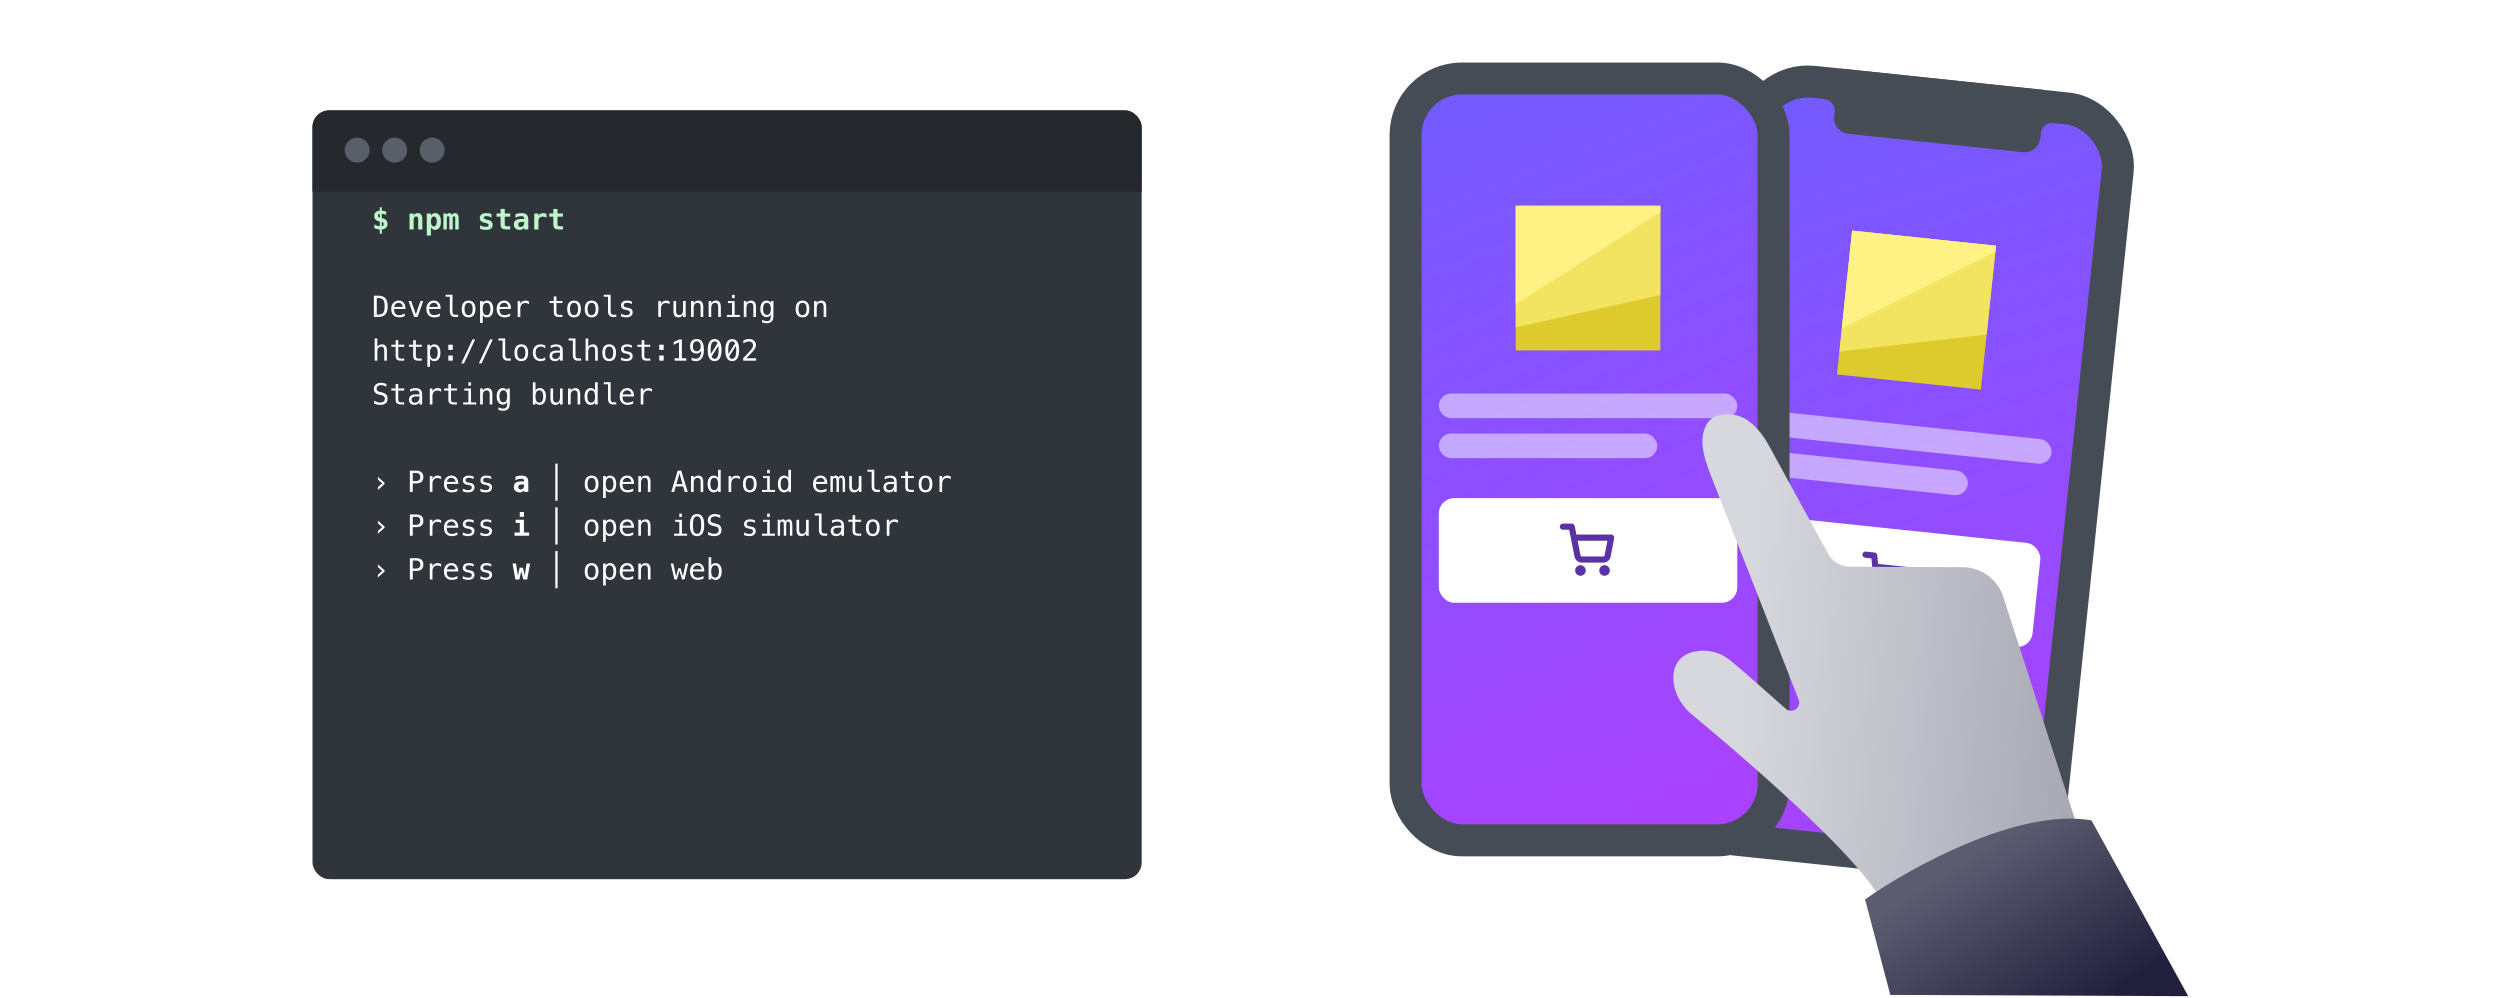 <svg width="100%" height="100%" viewBox="0 0 1200 479" fill="none" xmlns="http://www.w3.org/2000/svg">
    <rect y="76.756" width="1200" height="275" rx="32" class="fill-palette-gray3"></rect>
    <g filter="url(#expogo_a)">
        <g clip-path="url(#expogo_b)">
            <rect x="150" y="33" width="398" height="369" rx="8" fill="#30353C"></rect>
            <path fill="#25292E" d="M149 32h410v40H149z"></path>
            <circle cx="171.43" cy="52.057" r="6" fill="#595F68"></circle>
            <circle cx="189.43" cy="52.057" r="6" fill="#595F68"></circle>
            <circle cx="207.43" cy="52.057" r="6" fill="#595F68"></circle>
        </g>
    </g>
    <path d="M183.267 106.527v2.065c.287-.041.51-.151.67-.329.159-.182.239-.412.239-.69 0-.283-.08-.513-.239-.69-.155-.183-.379-.301-.67-.356Zm-.964-1.975v-1.935c-.283.036-.497.132-.643.287-.141.15-.212.358-.212.622 0 .26.071.476.212.65.146.173.36.298.643.376Zm.964 7.642h-.964l-.007-2.058a6.13 6.13 0 0 1-1.244-.177 9.099 9.099 0 0 1-1.354-.451v-1.791c.47.278.923.492 1.361.642.442.151.856.228 1.244.233v-2.249c-.898-.178-1.566-.484-2.003-.916-.438-.438-.656-1.014-.656-1.73 0-.761.232-1.367.697-1.818.465-.452 1.119-.704 1.962-.759V99.5h.964l.006 1.62c.324.018.659.059 1.005.123.351.064.709.153 1.074.267v1.75a3.854 3.854 0 0 0-.944-.438 4.843 4.843 0 0 0-1.141-.205v2.099c.897.141 1.574.448 2.03.922.46.47.69 1.096.69 1.88 0 .748-.248 1.361-.745 1.839-.492.479-1.148.738-1.969.779l-.006 2.058Zm19.449-7.027v4.969h-1.989v-4.662c0-.556-.08-.952-.239-1.189-.155-.242-.41-.362-.766-.362-.36 0-.645.161-.854.485-.205.324-.308.772-.308 1.347v4.381h-1.989v-7.656h1.989v1.149c.141-.424.383-.752.725-.985.341-.232.754-.348 1.237-.348.725 0 1.271.241 1.641.724.369.479.553 1.194.553 2.147Zm4.137 3.889v3.993h-1.996V102.48h1.996v1.149c.209-.442.485-.775.827-.998.342-.224.743-.335 1.203-.335.875 0 1.554.351 2.037 1.052.483.702.725 1.691.725 2.967 0 1.294-.246 2.288-.739 2.981-.487.692-1.184 1.039-2.091 1.039a2.01 2.01 0 0 1-1.108-.315c-.323-.214-.608-.535-.854-.964Zm2.789-2.754c0-.739-.123-1.318-.369-1.737-.246-.419-.586-.629-1.019-.629-.433 0-.775.21-1.025.629-.251.419-.376.998-.376 1.737 0 .738.125 1.317.376 1.736.25.419.592.629 1.025.629.433 0 .773-.21 1.019-.629.246-.419.369-.998.369-1.736Zm7.342-3.056c.151-.324.342-.563.574-.718.233-.155.518-.232.855-.232.661 0 1.116.228 1.367.683.255.456.383 1.404.383 2.844v4.313h-1.641v-4.915c0-.569-.043-.95-.13-1.141-.086-.192-.243-.287-.471-.287-.228 0-.388.098-.479.294-.091.196-.136.574-.136 1.134v4.915h-1.621v-4.915c0-.56-.045-.938-.136-1.134-.091-.196-.251-.294-.479-.294-.228 0-.385.095-.471.287-.087.191-.13.572-.13 1.141v4.915h-1.641v-7.656h1.456v.793c.114-.301.296-.538.547-.711.251-.177.531-.266.841-.266.31 0 .592.093.847.28.256.182.411.406.465.67Zm18.93-.527v1.75a4.53 4.53 0 0 0-1.155-.533 4.013 4.013 0 0 0-1.196-.184c-.447 0-.784.066-1.012.198a.62.62 0 0 0-.342.574c0 .365.488.661 1.463.889l.075.02.575.137c.729.173 1.262.454 1.599.841.342.383.513.902.513 1.558 0 .789-.26 1.381-.779 1.778-.515.392-1.292.588-2.331.588-.461 0-.932-.041-1.416-.123a9.98 9.98 0 0 1-1.469-.356v-1.75a6.25 6.25 0 0 0 1.346.574 4.8 4.8 0 0 0 1.333.199c.47 0 .825-.069 1.067-.205.241-.137.362-.335.362-.595 0-.255-.086-.451-.26-.588-.168-.137-.574-.283-1.216-.438l-.554-.123c-.766-.173-1.324-.444-1.675-.813-.351-.369-.526-.864-.526-1.483 0-.739.266-1.313.8-1.723.533-.41 1.282-.615 2.249-.615.432 0 .863.036 1.292.109.432.068.852.173 1.257.314Zm6.379-2.413v2.174h2.618v1.538h-2.618v3.623c0 .342.082.588.246.739.169.145.447.218.834.218h1.538v1.538h-1.681c-1.149 0-1.926-.182-2.332-.546-.405-.37-.608-1.051-.608-2.044v-3.528h-1.955v-1.538h1.955v-2.174h2.003Zm8.505 6.235c-.748 0-1.27.095-1.566.287-.296.191-.444.519-.444.984 0 .347.102.622.307.827.206.205.484.308.834.308.529 0 .939-.198 1.231-.595.292-.401.437-.959.437-1.675v-.136h-.799Zm2.789-.773v4.368h-1.99v-.854a2.408 2.408 0 0 1-.929.779 2.839 2.839 0 0 1-1.251.274c-.871 0-1.55-.23-2.037-.691-.483-.46-.725-1.103-.725-1.927 0-.894.289-1.552.868-1.976.579-.428 1.474-.643 2.687-.643h1.387v-.335c0-.323-.118-.567-.355-.731-.232-.169-.577-.253-1.032-.253-.479 0-.944.062-1.395.185a6.4 6.4 0 0 0-1.401.574v-1.709a6.894 6.894 0 0 1 1.346-.403c.456-.087.939-.13 1.45-.13 1.244 0 2.117.253 2.618.758.506.506.759 1.411.759 2.714Zm8.73-1.175a2.15 2.15 0 0 0-.773-.452c-.291-.1-.613-.15-.963-.15-.424 0-.796.075-1.115.226-.314.145-.558.36-.731.642-.11.173-.187.383-.233.629-.041.246-.061.62-.061 1.121v3.527h-2.003v-7.656h2.003v1.19c.196-.438.497-.775.902-1.012.406-.242.88-.362 1.422-.362.274 0 .54.034.8.102.264.064.515.16.752.287v1.908Zm5.285-4.287v2.174h2.618v1.538h-2.618v3.623c0 .342.082.588.246.739.168.145.446.218.834.218h1.538v1.538h-1.682c-1.148 0-1.925-.182-2.331-.546-.405-.37-.608-1.051-.608-2.044v-3.528h-1.955v-1.538h1.955v-2.174h2.003Z"
          fill="#BEF5CB"></path>
    <path d="M181.503 151.002c1.162 0 1.973-.285 2.434-.855.46-.574.69-1.609.69-3.103 0-1.509-.23-2.548-.69-3.117-.456-.575-1.267-.862-2.434-.862h-.656v7.937h.656Zm.027-9.072c1.559 0 2.707.415 3.446 1.245.738.829 1.107 2.119 1.107 3.869 0 1.741-.369 3.026-1.107 3.855-.739.825-1.887 1.237-3.446 1.237h-2.071V141.93h2.071Zm13.085 5.749v.616h-5.448v.041c-.037 1.043.161 1.793.594 2.249.438.455 1.053.683 1.846.683.401 0 .82-.063 1.258-.191a7.717 7.717 0 0 0 1.401-.581v1.251a8.137 8.137 0 0 1-1.387.437 5.767 5.767 0 0 1-1.286.151c-1.189 0-2.119-.356-2.789-1.067-.67-.715-1.004-1.7-1.004-2.953 0-1.221.328-2.196.984-2.926.656-.729 1.531-1.093 2.625-1.093.975 0 1.743.33 2.304.991.565.661.865 1.458.902 2.392Zm-1.258-.369a2.411 2.411 0 0 0-.581-1.367c-.328-.387-.802-.581-1.422-.581-.606 0-1.105.201-1.497.602-.392.401-.606.852-.642 1.353l4.142-.007Zm2.722-2.83h1.305l2.222 6.426 2.228-6.426h1.306l-2.721 7.656h-1.62l-2.72-7.656Zm15.408 3.199v.616h-5.448v.041c-.036 1.043.162 1.793.595 2.249.437.455 1.053.683 1.846.683.401 0 .82-.063 1.257-.191a7.725 7.725 0 0 0 1.402-.581v1.251a8.147 8.147 0 0 1-1.388.437c-.442.101-.87.151-1.285.151-1.189 0-2.119-.356-2.789-1.067-.67-.715-1.005-1.7-1.005-2.953 0-1.221.328-2.196.984-2.926.657-.729 1.532-1.093 2.625-1.093.976 0 1.744.33 2.304.991.565.661.866 1.458.902 2.392Zm-1.257-.369a2.418 2.418 0 0 0-.581-1.367c-.329-.387-.802-.581-1.422-.581-.606 0-1.105.201-1.497.602-.392.401-.606.852-.643 1.353l4.143-.007Zm6.952 2.058c0 .565.103.991.308 1.278.21.287.517.431.923.431h1.47v1.059h-1.593c-.752 0-1.335-.239-1.75-.717-.41-.483-.615-1.167-.615-2.051v-6.925h-2.017v-.984h3.274v7.909Zm7.733-4.006c-.638 0-1.121.248-1.45.745-.328.497-.492 1.233-.492 2.208 0 .971.164 1.707.492 2.208.329.497.812.745 1.45.745.642 0 1.128-.248 1.456-.745.328-.501.492-1.237.492-2.208 0-.975-.164-1.711-.492-2.208-.328-.497-.814-.745-1.456-.745Zm0-1.066c1.061 0 1.873.344 2.433 1.032.565.688.848 1.684.848 2.987 0 1.308-.28 2.306-.841 2.994-.56.684-1.374 1.026-2.44 1.026-1.062 0-1.873-.342-2.434-1.026-.561-.688-.841-1.686-.841-2.994 0-1.303.28-2.299.841-2.987.561-.688 1.372-1.032 2.434-1.032Zm6.788 6.877v3.876h-1.264V144.48h1.264v.978c.21-.378.488-.666.834-.862.351-.2.755-.3 1.21-.3.925 0 1.65.357 2.174 1.073.529.715.793 1.707.793 2.974 0 1.244-.264 2.221-.793 2.932-.528.707-1.253 1.06-2.174 1.06-.464 0-.872-.098-1.223-.294a2.132 2.132 0 0 1-.821-.868Zm3.692-2.858c0-.975-.155-1.711-.465-2.208-.305-.497-.761-.745-1.367-.745-.611 0-1.073.251-1.388.752-.314.497-.472 1.23-.472 2.201 0 .966.158 1.7.472 2.201.315.502.777.752 1.388.752.606 0 1.062-.248 1.367-.745.31-.497.465-1.233.465-2.208Zm9.837-.636v.616h-5.448v.041c-.036 1.043.162 1.793.595 2.249.437.455 1.053.683 1.846.683.401 0 .82-.063 1.257-.191a7.725 7.725 0 0 0 1.402-.581v1.251a8.147 8.147 0 0 1-1.388.437c-.442.101-.87.151-1.285.151-1.189 0-2.119-.356-2.789-1.067-.67-.715-1.005-1.7-1.005-2.953 0-1.221.328-2.196.984-2.926.657-.729 1.532-1.093 2.625-1.093.976 0 1.744.33 2.304.991.565.661.866 1.458.902 2.392Zm-1.257-.369a2.418 2.418 0 0 0-.581-1.367c-.329-.387-.803-.581-1.422-.581-.606 0-1.105.201-1.497.602-.392.401-.606.852-.643 1.353l4.143-.007Zm9.933-1.251a2.869 2.869 0 0 0-.82-.458 2.82 2.82 0 0 0-.916-.143c-.784 0-1.384.246-1.798.738-.415.492-.622 1.203-.622 2.133v3.807h-1.265v-7.656h1.265v1.497c.209-.542.531-.957.964-1.244.437-.292.954-.437 1.551-.437.31 0 .6.038.868.116.269.077.527.198.773.362v1.285Zm13.174-3.753v2.174h2.858v.978h-2.858v4.156c0 .565.107.959.321 1.183.215.223.588.335 1.122.335h1.415v1.004h-1.538c-.944 0-1.609-.189-1.997-.567-.387-.378-.581-1.03-.581-1.955v-4.156h-2.044v-.978h2.044v-2.174h1.258Zm8.45 3.056c-.638 0-1.121.248-1.449.745-.328.497-.492 1.233-.492 2.208 0 .971.164 1.707.492 2.208.328.497.811.745 1.449.745.643 0 1.128-.248 1.456-.745.328-.501.492-1.237.492-2.208 0-.975-.164-1.711-.492-2.208-.328-.497-.813-.745-1.456-.745Zm0-1.066c1.062 0 1.873.344 2.434 1.032.565.688.847 1.684.847 2.987 0 1.308-.28 2.306-.84 2.994-.561.684-1.374 1.026-2.441 1.026-1.062 0-1.873-.342-2.433-1.026-.561-.688-.841-1.686-.841-2.994 0-1.303.28-2.299.841-2.987.56-.688 1.371-1.032 2.433-1.032Zm8.436 1.066c-.638 0-1.121.248-1.449.745-.328.497-.492 1.233-.492 2.208 0 .971.164 1.707.492 2.208.328.497.811.745 1.449.745.643 0 1.128-.248 1.456-.745.329-.501.493-1.237.493-2.208 0-.975-.164-1.711-.493-2.208-.328-.497-.813-.745-1.456-.745Zm0-1.066c1.062 0 1.873.344 2.434 1.032.565.688.848 1.684.848 2.987 0 1.308-.281 2.306-.841 2.994-.561.684-1.374 1.026-2.441 1.026-1.061 0-1.873-.342-2.433-1.026-.561-.688-.841-1.686-.841-2.994 0-1.303.28-2.299.841-2.987.56-.688 1.372-1.032 2.433-1.032Zm9.141 5.072c0 .565.102.991.307 1.278.21.287.518.431.923.431h1.47v1.059h-1.593c-.752 0-1.335-.239-1.75-.717-.41-.483-.615-1.167-.615-2.051v-6.925h-2.017v-.984h3.275v7.909Zm10.172-4.621v1.23a4.773 4.773 0 0 0-1.087-.471 4.004 4.004 0 0 0-1.114-.158c-.57 0-.996.094-1.278.281-.278.182-.417.462-.417.84 0 .342.105.597.314.766.21.169.732.333 1.566.492l.506.096c.624.118 1.096.355 1.415.711.323.355.485.818.485 1.388 0 .756-.269 1.349-.807 1.777-.537.424-1.285.636-2.242.636-.378 0-.775-.041-1.189-.123a10.442 10.442 0 0 1-1.347-.356v-1.299c.469.242.918.424 1.347.547.428.119.834.178 1.216.178.556 0 .987-.112 1.292-.335.306-.228.458-.545.458-.95 0-.584-.558-.987-1.674-1.21l-.055-.014-.472-.096c-.724-.141-1.253-.378-1.586-.71-.332-.338-.499-.796-.499-1.374 0-.734.249-1.299.745-1.696.497-.401 1.206-.601 2.126-.601.411 0 .805.038 1.183.116.378.073.75.184 1.114.335Zm18.117 1.312a2.869 2.869 0 0 0-.82-.458 2.82 2.82 0 0 0-.916-.143c-.784 0-1.384.246-1.798.738-.415.492-.622 1.203-.622 2.133v3.807h-1.265v-7.656h1.265v1.497c.209-.542.531-.957.964-1.244.437-.292.954-.437 1.551-.437.31 0 .6.038.868.116.269.077.527.198.773.362v1.285Zm1.874 3.179v-4.744h1.257v4.744c0 .688.121 1.194.363 1.518.246.323.624.485 1.135.485.592 0 1.045-.207 1.36-.622.314-.419.472-1.019.472-1.798v-4.327h1.264v7.642h-1.264v-1.148a2.377 2.377 0 0 1-.916 1.005c-.383.228-.832.342-1.347.342-.784 0-1.367-.255-1.75-.766-.383-.515-.574-1.292-.574-2.331Zm14.287-1.846v4.744h-1.264v-4.744c0-.688-.121-1.194-.362-1.517-.242-.324-.62-.486-1.135-.486-.588 0-1.042.21-1.361.629-.314.415-.471 1.012-.471 1.791v4.327h-1.258v-7.656h1.258v1.149c.223-.438.526-.768.909-.992.383-.227.836-.341 1.36-.341.78 0 1.361.257 1.743.772.388.511.581 1.285.581 2.324Zm8.437 0v4.744h-1.265v-4.744c0-.688-.121-1.194-.362-1.517-.242-.324-.62-.486-1.135-.486-.588 0-1.041.21-1.36.629-.315.415-.472 1.012-.472 1.791v4.327h-1.258v-7.656h1.258v1.149c.223-.438.526-.768.909-.992.383-.227.836-.341 1.361-.341.779 0 1.36.257 1.743.772.387.511.581 1.285.581 2.324Zm3.412-2.884h3.219v6.651h2.495v.977h-6.248v-.977h2.495v-5.674h-1.961v-.977Zm1.961-2.974h1.258v1.586h-1.258v-1.586Zm11.499 5.858v4.744h-1.264v-4.744c0-.688-.121-1.194-.363-1.517-.241-.324-.62-.486-1.135-.486-.587 0-1.041.21-1.36.629-.314.415-.472 1.012-.472 1.791v4.327h-1.257v-7.656h1.257v1.149c.224-.438.527-.768.91-.992.382-.227.836-.341 1.36-.341.779 0 1.36.257 1.743.772.388.511.581 1.285.581 2.324Zm7.117.855c0-.944-.155-1.659-.465-2.147-.305-.492-.752-.738-1.34-.738-.615 0-1.084.246-1.408.738-.323.488-.485 1.203-.485 2.147 0 .943.162 1.663.485 2.16.328.492.802.738 1.422.738.579 0 1.021-.248 1.326-.745.31-.497.465-1.214.465-2.153Zm1.258 3.397c0 1.149-.271 2.019-.814 2.612-.542.592-1.339.888-2.392.888-.346 0-.709-.032-1.087-.095a7.968 7.968 0 0 1-1.135-.281v-1.244c.447.21.852.365 1.217.465.365.1.7.15 1.005.15.679 0 1.173-.184 1.483-.553.31-.369.465-.955.465-1.757v-.909c-.2.428-.474.747-.82.957-.347.209-.768.314-1.265.314-.893 0-1.606-.358-2.139-1.073-.534-.716-.8-1.673-.8-2.871 0-1.203.266-2.163.8-2.878.533-.716 1.246-1.073 2.139-1.073.492 0 .909.098 1.251.294.342.196.62.499.834.909v-.991h1.258v7.136Zm13.96-6.282c-.638 0-1.121.248-1.449.745-.328.497-.492 1.233-.492 2.208 0 .971.164 1.707.492 2.208.328.497.811.745 1.449.745.643 0 1.128-.248 1.456-.745.329-.501.493-1.237.493-2.208 0-.975-.164-1.711-.493-2.208-.328-.497-.813-.745-1.456-.745Zm0-1.066c1.062 0 1.873.344 2.434 1.032.565.688.848 1.684.848 2.987 0 1.308-.281 2.306-.841 2.994-.561.684-1.374 1.026-2.441 1.026-1.062 0-1.873-.342-2.433-1.026-.561-.688-.841-1.686-.841-2.994 0-1.303.28-2.299.841-2.987.56-.688 1.371-1.032 2.433-1.032Zm11.41 3.096v4.744h-1.264v-4.744c0-.688-.121-1.194-.363-1.517-.241-.324-.62-.486-1.135-.486-.587 0-1.041.21-1.36.629-.314.415-.472 1.012-.472 1.791v4.327h-1.257v-7.656h1.257v1.149c.224-.438.527-.768.91-.992.382-.227.836-.341 1.36-.341.779 0 1.36.257 1.743.772.388.511.581 1.285.581 2.324Zm-210.906 21v4.744h-1.265v-4.744c0-.688-.12-1.194-.362-1.517-.241-.324-.62-.486-1.135-.486-.588 0-1.041.21-1.36.629-.314.415-.472 1.012-.472 1.791v4.327h-1.258V162.5h1.258v4.129c.224-.438.527-.768.909-.992.383-.227.837-.341 1.361-.341.779 0 1.36.257 1.743.772.387.511.581 1.285.581 2.324Zm5.449-5.086v2.174h2.857v.978h-2.857v4.156c0 .565.107.959.321 1.183.214.223.588.335 1.121.335h1.415v1.004h-1.538c-.943 0-1.608-.189-1.996-.567-.387-.378-.581-1.03-.581-1.955v-4.156h-2.044v-.978h2.044v-2.174h1.258Zm8.436 0v2.174h2.858v.978h-2.858v4.156c0 .565.107.959.322 1.183.214.223.587.335 1.121.335h1.415v1.004h-1.538c-.944 0-1.609-.189-1.997-.567-.387-.378-.581-1.03-.581-1.955v-4.156h-2.044v-.978h2.044v-2.174h1.258Zm6.803 8.867v3.876h-1.265V165.48h1.265v.978c.209-.378.487-.666.834-.862a2.4 2.4 0 0 1 1.21-.3c.925 0 1.649.357 2.173 1.073.529.715.793 1.707.793 2.974 0 1.244-.264 2.221-.793 2.932-.528.707-1.253 1.06-2.173 1.06-.465 0-.873-.098-1.224-.294a2.13 2.13 0 0 1-.82-.868Zm3.691-2.858c0-.975-.155-1.711-.465-2.208-.305-.497-.761-.745-1.367-.745-.611 0-1.073.251-1.388.752-.314.497-.471 1.23-.471 2.201 0 .966.157 1.7.471 2.201.315.502.777.752 1.388.752.606 0 1.062-.248 1.367-.745.31-.497.465-1.233.465-2.208Zm5.114-3.828h2.133v2.468H215.2v-2.468Zm0 5.161h2.133v2.488H215.2v-2.488Zm11.581-7.718h1.299l-5.373 11.505h-1.306l5.38-11.505Zm8.436 0h1.299l-5.373 11.505h-1.306l5.38-11.505Zm7.274 7.438c0 .565.103.991.308 1.278.209.287.517.431.923.431h1.469v1.059h-1.592c-.752 0-1.336-.239-1.75-.717-.411-.483-.616-1.167-.616-2.051v-6.925h-2.016v-.984h3.274v7.909Zm7.732-4.006c-.638 0-1.121.248-1.449.745-.328.497-.492 1.233-.492 2.208 0 .971.164 1.707.492 2.208.328.497.811.745 1.449.745.643 0 1.128-.248 1.456-.745.329-.501.493-1.237.493-2.208 0-.975-.164-1.711-.493-2.208-.328-.497-.813-.745-1.456-.745Zm0-1.066c1.062 0 1.873.344 2.434 1.032.565.688.848 1.684.848 2.987 0 1.308-.281 2.306-.841 2.994-.561.684-1.374 1.026-2.441 1.026-1.061 0-1.873-.342-2.433-1.026-.561-.688-.841-1.686-.841-2.994 0-1.303.28-2.299.841-2.987.56-.688 1.372-1.032 2.433-1.032Zm11.479 7.451a4.231 4.231 0 0 1-1.046.437c-.356.101-.72.151-1.094.151-1.185 0-2.112-.356-2.782-1.067-.666-.711-.998-1.695-.998-2.953 0-1.258.332-2.242.998-2.953.67-.711 1.597-1.066 2.782-1.066.369 0 .729.048 1.08.143.351.096.704.244 1.06.445v1.319a3.399 3.399 0 0 0-1.005-.643 3.06 3.06 0 0 0-1.135-.198c-.788 0-1.395.255-1.818.766-.424.51-.636 1.239-.636 2.187 0 .944.212 1.673.636 2.188.428.51 1.034.765 1.818.765.437 0 .829-.066 1.176-.198a2.99 2.99 0 0 0 .964-.629v1.306Zm5.982-3.459h-.417c-.734 0-1.288.13-1.661.389-.37.256-.554.639-.554 1.149 0 .46.139.818.417 1.073.278.255.663.383 1.155.383.693 0 1.237-.239 1.634-.718.396-.483.597-1.148.602-1.996v-.28h-1.176Zm2.44-.52v4.368h-1.264v-1.134c-.269.455-.609.793-1.019 1.011-.406.215-.9.322-1.483.322-.78 0-1.402-.219-1.867-.657-.464-.442-.697-1.032-.697-1.77 0-.852.285-1.499.855-1.941.574-.443 1.415-.664 2.522-.664h1.689v-.198c-.005-.61-.16-1.053-.465-1.326-.306-.278-.793-.417-1.463-.417-.429 0-.862.062-1.299.185a5.632 5.632 0 0 0-1.278.54v-1.258c.465-.178.909-.31 1.333-.397a5.978 5.978 0 0 1 1.244-.136c.633 0 1.173.093 1.62.28.451.187.816.467 1.094.841.173.228.296.51.369.847.073.333.109.834.109 1.504Zm6.112 1.6c0 .565.103.991.308 1.278.209.287.517.431.923.431h1.469v1.059h-1.592c-.752 0-1.336-.239-1.75-.717-.411-.483-.616-1.167-.616-2.051v-6.925h-2.016v-.984h3.274v7.909Zm10.706-1.976v4.744h-1.265v-4.744c0-.688-.12-1.194-.362-1.517-.241-.324-.62-.486-1.135-.486-.588 0-1.041.21-1.36.629-.315.415-.472 1.012-.472 1.791v4.327h-1.258V162.5h1.258v4.129c.224-.438.527-.768.909-.992.383-.227.837-.341 1.361-.341.779 0 1.36.257 1.743.772.387.511.581 1.285.581 2.324Zm5.463-2.03c-.638 0-1.121.248-1.45.745-.328.497-.492 1.233-.492 2.208 0 .971.164 1.707.492 2.208.329.497.812.745 1.45.745.642 0 1.128-.248 1.456-.745.328-.501.492-1.237.492-2.208 0-.975-.164-1.711-.492-2.208-.328-.497-.814-.745-1.456-.745Zm0-1.066c1.061 0 1.873.344 2.433 1.032.565.688.848 1.684.848 2.987 0 1.308-.28 2.306-.841 2.994-.561.684-1.374 1.026-2.44 1.026-1.062 0-1.873-.342-2.434-1.026-.561-.688-.841-1.686-.841-2.994 0-1.303.28-2.299.841-2.987.561-.688 1.372-1.032 2.434-1.032Zm10.876.451v1.23a4.773 4.773 0 0 0-1.087-.471 4.004 4.004 0 0 0-1.114-.158c-.57 0-.996.094-1.278.281-.278.182-.417.462-.417.84 0 .342.105.597.314.766.21.169.732.333 1.566.492l.506.096c.624.118 1.096.355 1.415.711.323.355.485.818.485 1.388 0 .756-.269 1.349-.807 1.777-.537.424-1.285.636-2.242.636-.378 0-.775-.041-1.189-.123a10.442 10.442 0 0 1-1.347-.356v-1.299c.469.242.918.424 1.347.547.428.119.834.178 1.216.178.556 0 .987-.112 1.292-.335.306-.228.458-.545.458-.95 0-.584-.558-.987-1.674-1.21l-.055-.014-.472-.096c-.724-.141-1.253-.378-1.586-.71-.332-.338-.499-.796-.499-1.374 0-.734.249-1.299.745-1.696.497-.401 1.206-.601 2.126-.601.411 0 .805.038 1.183.116.378.073.75.184 1.114.335Zm5.982-2.441v2.174h2.858v.978h-2.858v4.156c0 .565.108.959.322 1.183.214.223.588.335 1.121.335h1.415v1.004h-1.538c-.944 0-1.609-.189-1.996-.567-.388-.378-.581-1.03-.581-1.955v-4.156h-2.044v-.978h2.044v-2.174h1.257Zm7.172 2.181h2.133v2.468h-2.133v-2.468Zm0 5.161h2.133v2.488h-2.133v-2.488Zm7.349 1.333h2.147v-7.711l-2.57 1.238v-1.327l2.556-1.216h1.381v9.016h2.119v1.155h-5.633v-1.155Zm10.665-3.37c.588 0 1.048-.212 1.381-.636.337-.423.506-1.009.506-1.756 0-.748-.169-1.334-.506-1.757-.333-.424-.793-.636-1.381-.636-.611 0-1.071.203-1.381.608-.31.401-.465.996-.465 1.785 0 .792.153 1.389.458 1.791.31.401.773.601 1.388.601Zm-2.461 4.314v-1.272c.287.169.593.299.916.39.324.086.661.13 1.012.13.875 0 1.536-.329 1.982-.985.452-.661.677-1.631.677-2.912a2.44 2.44 0 0 1-.902 1.053 2.473 2.473 0 0 1-1.333.362c-.985 0-1.748-.303-2.29-.909-.538-.606-.807-1.465-.807-2.577 0-1.098.276-1.948.827-2.55.556-.606 1.34-.909 2.352-.909 1.185 0 2.053.426 2.604 1.278.552.852.827 2.192.827 4.02 0 1.718-.332 3.03-.998 3.937-.66.903-1.622 1.354-2.884 1.354-.333 0-.668-.037-1.005-.11a5.148 5.148 0 0 1-.978-.3Zm11.034-10.145c1.089 0 1.912.444 2.468 1.333.56.889.841 2.203.841 3.944s-.281 3.056-.841 3.945c-.556.888-1.379 1.333-2.468 1.333s-1.912-.445-2.468-1.333c-.556-.889-.834-2.204-.834-3.945 0-1.741.278-3.055.834-3.944.556-.889 1.379-1.333 2.468-1.333Zm0 9.461c.647 0 1.128-.344 1.442-1.032.319-.688.479-1.739.479-3.152 0-.752-.046-1.431-.137-2.037l-3.254 5.093c.342.752.832 1.128 1.47 1.128Zm0-8.367c-.642 0-1.123.344-1.442 1.032-.315.688-.472 1.739-.472 3.151 0 .643.043 1.245.13 1.805l3.185-5.079c-.346-.606-.813-.909-1.401-.909Zm8.436-1.094c1.09 0 1.912.444 2.468 1.333.561.889.841 2.203.841 3.944s-.28 3.056-.841 3.945c-.556.888-1.378 1.333-2.468 1.333-1.089 0-1.911-.445-2.467-1.333-.556-.889-.834-2.204-.834-3.945 0-1.741.278-3.055.834-3.944.556-.889 1.378-1.333 2.467-1.333Zm0 9.461c.647 0 1.128-.344 1.443-1.032.319-.688.478-1.739.478-3.152 0-.752-.045-1.431-.136-2.037l-3.254 5.093c.341.752.831 1.128 1.469 1.128Zm0-8.367c-.642 0-1.123.344-1.442 1.032-.314.688-.472 1.739-.472 3.151 0 .643.044 1.245.13 1.805l3.186-5.079c-.347-.606-.814-.909-1.402-.909Zm6.775 8.1h4.69v1.162h-6.2v-1.162c.852-.897 1.597-1.69 2.235-2.379a54.965 54.965 0 0 0 1.319-1.456c.456-.556.764-1.004.923-1.346.16-.347.239-.7.239-1.06 0-.57-.168-1.016-.505-1.34-.333-.323-.791-.485-1.374-.485-.415 0-.85.075-1.306.226a7.3 7.3 0 0 0-1.449.683v-1.394a7.413 7.413 0 0 1 1.381-.506 5.526 5.526 0 0 1 1.346-.171c.998 0 1.8.266 2.407.8.61.528.916 1.223.916 2.085 0 .437-.103.875-.308 1.312-.201.438-.529.921-.984 1.449-.256.297-.627.707-1.115 1.231-.483.524-1.221 1.308-2.215 2.351ZM185.44 184.279v1.401a5.473 5.473 0 0 0-1.264-.608 4.069 4.069 0 0 0-1.272-.205c-.651 0-1.166.153-1.545.458-.378.301-.567.709-.567 1.224 0 .451.123.795.369 1.032.251.237.716.435 1.395.595l.724.164c.957.223 1.655.574 2.092 1.052.438.479.656 1.131.656 1.955 0 .971-.3 1.712-.902 2.222-.602.511-1.477.766-2.625.766-.479 0-.959-.053-1.442-.158a7.789 7.789 0 0 1-1.456-.458v-1.469a6.869 6.869 0 0 0 1.483.731c.469.155.941.233 1.415.233.697 0 1.24-.155 1.627-.465.387-.315.581-.752.581-1.313 0-.51-.134-.9-.403-1.169-.265-.269-.727-.476-1.388-.622l-.738-.171c-.948-.214-1.636-.537-2.065-.97-.428-.433-.642-1.014-.642-1.744 0-.911.305-1.64.916-2.187.615-.551 1.431-.827 2.447-.827.392 0 .804.045 1.237.137.433.086.889.218 1.367.396Zm5.716.027v2.174h2.857v.978h-2.857v4.156c0 .565.107.959.321 1.183.214.223.588.335 1.121.335h1.415v1.004h-1.538c-.943 0-1.608-.189-1.996-.567-.387-.378-.581-1.03-.581-1.955v-4.156h-2.044v-.978h2.044v-2.174h1.258Zm9.038 5.982h-.417c-.734 0-1.288.13-1.661.389-.369.256-.554.639-.554 1.149 0 .46.139.818.417 1.073.278.255.663.383 1.155.383.693 0 1.238-.239 1.634-.718.396-.483.597-1.148.602-1.996v-.28h-1.176Zm2.44-.52v4.368h-1.264v-1.134c-.269.455-.609.793-1.019 1.011-.406.215-.9.322-1.483.322-.78 0-1.402-.219-1.867-.657-.464-.442-.697-1.032-.697-1.77 0-.852.285-1.499.855-1.941.574-.443 1.415-.664 2.522-.664h1.689v-.198c-.005-.61-.16-1.053-.465-1.326-.306-.278-.793-.417-1.463-.417-.429 0-.861.062-1.299.185a5.65 5.65 0 0 0-1.278.54v-1.258c.465-.178.909-.31 1.333-.397a5.978 5.978 0 0 1 1.244-.136c.633 0 1.173.093 1.62.28.451.187.816.467 1.094.841.173.228.296.51.369.847.073.333.109.834.109 1.504Zm9.093-1.709a2.874 2.874 0 0 0-.821-.458 2.816 2.816 0 0 0-.916-.143c-.783 0-1.383.246-1.797.738-.415.492-.623 1.203-.623 2.133v3.807h-1.264v-7.656h1.264v1.497c.21-.542.531-.957.964-1.244.438-.292.955-.437 1.552-.437.31 0 .599.038.868.116.269.077.527.198.773.362v1.285Zm4.738-3.753v2.174h2.857v.978h-2.857v4.156c0 .565.107.959.321 1.183.214.223.588.335 1.121.335h1.415v1.004h-1.538c-.943 0-1.609-.189-1.996-.567-.387-.378-.581-1.03-.581-1.955v-4.156h-2.044v-.978h2.044v-2.174h1.258Zm6.399 2.202h3.22v6.651h2.495v.977h-6.248v-.977h2.495v-5.674h-1.962v-.977Zm1.962-2.974h1.258v1.586h-1.258v-1.586Zm11.499 5.858v4.744h-1.265v-4.744c0-.688-.121-1.194-.362-1.517-.242-.324-.62-.486-1.135-.486-.588 0-1.042.21-1.361.629-.314.415-.471 1.012-.471 1.791v4.327h-1.258v-7.656h1.258v1.149c.223-.438.526-.768.909-.992.383-.227.836-.341 1.36-.341.78 0 1.361.257 1.743.772.388.511.582 1.285.582 2.324Zm7.116.855c0-.944-.155-1.659-.464-2.147-.306-.492-.752-.738-1.34-.738-.615 0-1.085.246-1.408.738-.324.488-.486 1.203-.486 2.147 0 .943.162 1.663.486 2.16.328.492.802.738 1.421.738.579 0 1.021-.248 1.327-.745.309-.497.464-1.214.464-2.153Zm1.258 3.397c0 1.149-.271 2.019-.813 2.612-.543.592-1.34.888-2.393.888-.346 0-.708-.032-1.087-.095a7.955 7.955 0 0 1-1.134-.281v-1.244c.446.21.852.365 1.216.465.365.1.7.15 1.005.15.679 0 1.174-.184 1.484-.553.309-.369.464-.955.464-1.757v-.909c-.2.428-.474.747-.82.957-.346.209-.768.314-1.265.314-.893 0-1.606-.358-2.139-1.073-.533-.716-.8-1.673-.8-2.871 0-1.203.267-2.163.8-2.878.533-.716 1.246-1.073 2.139-1.073.493 0 .91.098 1.251.294.342.196.62.499.834.909v-.991h1.258v7.136Zm16.025-3.329c0-.975-.155-1.711-.465-2.208-.31-.497-.768-.745-1.374-.745-.61 0-1.073.251-1.387.752-.315.497-.472 1.23-.472 2.201 0 .966.157 1.7.472 2.201.314.502.777.752 1.387.752.606 0 1.064-.248 1.374-.745.31-.497.465-1.233.465-2.208Zm-3.698-2.857c.2-.374.476-.661.827-.862.355-.2.766-.3 1.23-.3.921 0 1.646.355 2.174 1.066.529.706.793 1.682.793 2.926 0 1.262-.266 2.253-.8 2.973-.528.716-1.255 1.074-2.18 1.074-.456 0-.859-.098-1.21-.294a2.215 2.215 0 0 1-.834-.868v.963h-1.258V183.5h1.258v3.958Zm7.192 3.78v-4.744h1.258v4.744c0 .688.121 1.194.362 1.518.246.323.624.485 1.135.485.592 0 1.046-.207 1.36-.622.315-.419.472-1.019.472-1.798v-4.327h1.265v7.642h-1.265v-1.148a2.37 2.37 0 0 1-.916 1.005c-.383.228-.832.342-1.347.342-.784 0-1.367-.255-1.75-.766-.383-.515-.574-1.292-.574-2.331Zm14.288-1.846v4.744h-1.265v-4.744c0-.688-.121-1.194-.362-1.517-.242-.324-.62-.486-1.135-.486-.588 0-1.041.21-1.36.629-.315.415-.472 1.012-.472 1.791v4.327h-1.258v-7.656h1.258v1.149c.223-.438.526-.768.909-.992.383-.227.836-.341 1.361-.341.779 0 1.36.257 1.743.772.387.511.581 1.285.581 2.324Zm7.117-1.934V183.5h1.257v10.636h-1.257v-.963a2.21 2.21 0 0 1-.841.868 2.404 2.404 0 0 1-1.203.294c-.925 0-1.655-.358-2.188-1.074-.528-.72-.793-1.711-.793-2.973 0-1.244.267-2.22.8-2.926.533-.711 1.26-1.066 2.181-1.066.46 0 .866.1 1.217.3.35.196.626.484.827.862Zm-3.699 2.857c0 .975.155 1.711.465 2.208.31.497.768.745 1.374.745.606 0 1.067-.25 1.381-.752.319-.501.479-1.235.479-2.201 0-.971-.16-1.704-.479-2.201-.314-.501-.775-.752-1.381-.752s-1.064.248-1.374.745c-.31.497-.465 1.233-.465 2.208Zm11.185 1.053c0 .565.102.991.307 1.278.21.287.518.431.923.431h1.47v1.059h-1.593c-.752 0-1.335-.239-1.75-.717-.41-.483-.615-1.167-.615-2.051v-6.925h-2.017v-.984h3.275v7.909Zm11.177-1.689v.616h-5.448v.041c-.037 1.043.162 1.793.595 2.249.437.455 1.052.683 1.845.683.401 0 .821-.063 1.258-.191a7.725 7.725 0 0 0 1.402-.581v1.251a8.175 8.175 0 0 1-1.388.437 5.765 5.765 0 0 1-1.285.151c-1.19 0-2.119-.356-2.789-1.067-.67-.715-1.005-1.7-1.005-2.953 0-1.221.328-2.196.984-2.926.656-.729 1.531-1.093 2.625-1.093.975 0 1.743.33 2.304.991.565.661.866 1.458.902 2.392Zm-1.258-.369a2.404 2.404 0 0 0-.581-1.367c-.328-.387-.802-.581-1.422-.581-.606 0-1.105.201-1.497.602-.392.401-.606.852-.642 1.353l4.142-.007Zm9.934-1.251a2.874 2.874 0 0 0-.821-.458 2.816 2.816 0 0 0-.916-.143c-.784 0-1.383.246-1.798.738-.414.492-.622 1.203-.622 2.133v3.807h-1.264v-7.656h1.264v1.497c.21-.542.531-.957.964-1.244.438-.292.955-.437 1.552-.437.31 0 .599.038.868.116.269.077.527.198.773.362v1.285Zm-131.568 40.838 3.206 2.858v.56l-3.206 2.858v-1.306l2.057-1.832-2.057-1.832v-1.306Zm16.728-1.832v3.835h1.6c.638 0 1.135-.168 1.49-.506.36-.337.54-.809.54-1.415s-.177-1.075-.533-1.408c-.355-.337-.854-.506-1.497-.506h-1.6Zm-1.38-1.135h2.98c1.139 0 2.003.26 2.591.78.588.515.882 1.271.882 2.269 0 1.007-.294 1.768-.882 2.283-.583.515-1.447.773-2.591.773h-1.6v4.101h-1.38V225.93Zm14.985 4.129a2.874 2.874 0 0 0-.821-.458 2.816 2.816 0 0 0-.916-.143c-.783 0-1.383.246-1.797.738-.415.492-.623 1.203-.623 2.133v3.807h-1.264v-7.656h1.264v1.497c.21-.542.531-.957.964-1.244.438-.292.955-.437 1.552-.437.31 0 .599.038.868.116.269.077.527.198.773.362v1.285Zm8.197 1.62v.616h-5.449v.041c-.036 1.043.162 1.793.595 2.249.438.455 1.053.683 1.846.683.401 0 .82-.063 1.258-.191a7.747 7.747 0 0 0 1.401-.581v1.251a8.119 8.119 0 0 1-1.388.437c-.442.101-.87.151-1.285.151-1.189 0-2.119-.356-2.789-1.067-.67-.715-1.005-1.7-1.005-2.953 0-1.221.328-2.196.985-2.926.656-.729 1.531-1.093 2.625-1.093.975 0 1.743.33 2.303.991.565.661.866 1.458.903 2.392Zm-1.258-.369a2.411 2.411 0 0 0-.581-1.367c-.328-.387-.802-.581-1.422-.581-.606 0-1.105.201-1.497.602-.392.401-.606.852-.643 1.353l4.143-.007Zm8.689-2.563v1.23a4.773 4.773 0 0 0-1.087-.471 4.004 4.004 0 0 0-1.114-.158c-.57 0-.996.094-1.278.281-.278.182-.417.462-.417.84 0 .342.104.597.314.766.21.169.731.333 1.565.492l.506.096c.625.118 1.096.355 1.415.711.324.355.486.818.486 1.388 0 .756-.269 1.349-.807 1.777-.538.424-1.285.636-2.242.636-.378 0-.775-.041-1.19-.123a10.472 10.472 0 0 1-1.346-.356v-1.299c.469.242.918.424 1.346.547.429.119.834.178 1.217.178.556 0 .987-.112 1.292-.335.306-.228.458-.545.458-.95 0-.584-.558-.987-1.675-1.21l-.054-.014-.472-.096c-.725-.141-1.253-.378-1.586-.71-.333-.338-.499-.796-.499-1.374 0-.734.248-1.299.745-1.696.497-.401 1.206-.601 2.126-.601.41 0 .805.038 1.183.116.378.073.749.184 1.114.335Zm8.436 0v1.23a4.773 4.773 0 0 0-1.087-.471 4.004 4.004 0 0 0-1.114-.158c-.57 0-.996.094-1.278.281-.278.182-.417.462-.417.84 0 .342.105.597.314.766.21.169.732.333 1.566.492l.506.096c.624.118 1.096.355 1.415.711.323.355.485.818.485 1.388 0 .756-.269 1.349-.807 1.777-.537.424-1.285.636-2.242.636-.378 0-.775-.041-1.189-.123a10.442 10.442 0 0 1-1.347-.356v-1.299c.469.242.918.424 1.347.547.428.119.834.178 1.216.178.556 0 .987-.112 1.292-.335.306-.228.458-.545.458-.95 0-.584-.558-.987-1.674-1.21l-.055-.014-.472-.096c-.724-.141-1.253-.378-1.586-.71-.332-.338-.499-.796-.499-1.374 0-.734.249-1.299.745-1.696.497-.401 1.206-.601 2.126-.601.411 0 .805.038 1.183.116.378.073.75.184 1.114.335Zm15.007 3.794c-.748 0-1.27.095-1.566.287-.296.191-.444.519-.444.984 0 .347.102.622.307.827.206.205.484.308.834.308.529 0 .939-.198 1.231-.595.292-.401.437-.959.437-1.675v-.136h-.799Zm2.789-.773v4.368h-1.99v-.854a2.408 2.408 0 0 1-.929.779 2.839 2.839 0 0 1-1.251.274c-.871 0-1.55-.23-2.037-.691-.483-.46-.725-1.103-.725-1.927 0-.894.289-1.552.868-1.976.579-.428 1.474-.643 2.687-.643h1.387v-.335c0-.323-.118-.567-.355-.731-.232-.169-.577-.253-1.032-.253-.479 0-.944.062-1.395.185a6.4 6.4 0 0 0-1.401.574v-1.709a6.894 6.894 0 0 1 1.346-.403c.456-.087.939-.13 1.45-.13 1.244 0 2.117.253 2.618.758.506.506.759 1.411.759 2.714Zm12.962 8.593v-17.842h1.094v17.842h-1.094Zm17.419-10.999c-.638 0-1.121.248-1.449.745-.328.497-.492 1.233-.492 2.208 0 .971.164 1.707.492 2.208.328.497.811.745 1.449.745.643 0 1.128-.248 1.456-.745.329-.501.493-1.237.493-2.208 0-.975-.164-1.711-.493-2.208-.328-.497-.813-.745-1.456-.745Zm0-1.066c1.062 0 1.873.344 2.434 1.032.565.688.848 1.684.848 2.987 0 1.308-.281 2.306-.841 2.994-.561.684-1.374 1.026-2.441 1.026-1.061 0-1.873-.342-2.433-1.026-.561-.688-.841-1.686-.841-2.994 0-1.303.28-2.299.841-2.987.56-.688 1.372-1.032 2.433-1.032Zm6.789 6.877v3.876h-1.264V228.48h1.264v.978c.21-.378.488-.666.834-.862a2.4 2.4 0 0 1 1.21-.3c.925 0 1.65.357 2.174 1.073.529.715.793 1.707.793 2.974 0 1.244-.264 2.221-.793 2.932-.529.707-1.253 1.06-2.174 1.06-.465 0-.873-.098-1.224-.294a2.136 2.136 0 0 1-.82-.868Zm3.692-2.858c0-.975-.155-1.711-.465-2.208-.306-.497-.761-.745-1.367-.745-.611 0-1.074.251-1.388.752-.315.497-.472 1.23-.472 2.201 0 .966.157 1.7.472 2.201.314.502.777.752 1.388.752.606 0 1.061-.248 1.367-.745.31-.497.465-1.233.465-2.208Zm9.837-.636v.616h-5.448v.041c-.037 1.043.162 1.793.595 2.249.437.455 1.052.683 1.845.683.401 0 .821-.063 1.258-.191a7.725 7.725 0 0 0 1.402-.581v1.251a8.175 8.175 0 0 1-1.388.437 5.765 5.765 0 0 1-1.285.151c-1.19 0-2.119-.356-2.789-1.067-.67-.715-1.005-1.7-1.005-2.953 0-1.221.328-2.196.984-2.926.656-.729 1.531-1.093 2.625-1.093.975 0 1.743.33 2.304.991.565.661.866 1.458.902 2.392Zm-1.258-.369a2.404 2.404 0 0 0-.581-1.367c-.328-.387-.802-.581-1.422-.581-.606 0-1.105.201-1.497.602-.392.401-.606.852-.642 1.353l4.142-.007Zm9.223.082v4.744h-1.265v-4.744c0-.688-.121-1.194-.362-1.517-.242-.324-.62-.486-1.135-.486-.588 0-1.041.21-1.36.629-.315.415-.472 1.012-.472 1.791v4.327h-1.258v-7.656h1.258v1.149c.223-.438.526-.768.909-.992.383-.227.836-.341 1.361-.341.779 0 1.36.257 1.743.772.387.511.581 1.285.581 2.324Zm13.899-4.245-1.456 5.223h2.912l-1.456-5.223Zm-.834-1.217h1.674l3.124 10.206h-1.428l-.752-2.659h-3.575l-.739 2.659h-1.428l3.124-10.206Zm12.243 5.462v4.744h-1.264v-4.744c0-.688-.121-1.194-.362-1.517-.242-.324-.62-.486-1.135-.486-.588 0-1.042.21-1.361.629-.314.415-.471 1.012-.471 1.791v4.327h-1.258v-7.656h1.258v1.149c.223-.438.526-.768.909-.992.383-.227.836-.341 1.36-.341.78 0 1.361.257 1.743.772.388.511.581 1.285.581 2.324Zm7.117-1.934V225.5h1.258v10.636h-1.258v-.963c-.209.378-.49.667-.84.868a2.405 2.405 0 0 1-1.204.294c-.925 0-1.654-.358-2.187-1.074-.529-.72-.793-1.711-.793-2.973 0-1.244.267-2.22.8-2.926.533-.711 1.26-1.066 2.18-1.066.461 0 .866.1 1.217.3.351.196.627.484.827.862Zm-3.698 2.857c0 .975.155 1.711.465 2.208.31.497.768.745 1.374.745.606 0 1.066-.25 1.381-.752.319-.501.478-1.235.478-2.201 0-.971-.159-1.704-.478-2.201-.315-.501-.775-.752-1.381-.752s-1.064.248-1.374.745c-.31.497-.465 1.233-.465 2.208Zm14.165-2.256a2.869 2.869 0 0 0-.82-.458 2.82 2.82 0 0 0-.916-.143c-.784 0-1.384.246-1.798.738-.415.492-.622 1.203-.622 2.133v3.807h-1.265v-7.656h1.265v1.497c.209-.542.531-.957.964-1.244.437-.292.954-.437 1.551-.437.31 0 .6.038.868.116.269.077.527.198.773.362v1.285Zm4.752-.697c-.638 0-1.122.248-1.45.745-.328.497-.492 1.233-.492 2.208 0 .971.164 1.707.492 2.208.328.497.812.745 1.45.745.642 0 1.128-.248 1.456-.745.328-.501.492-1.237.492-2.208 0-.975-.164-1.711-.492-2.208-.328-.497-.814-.745-1.456-.745Zm0-1.066c1.061 0 1.873.344 2.433 1.032.565.688.848 1.684.848 2.987 0 1.308-.28 2.306-.841 2.994-.561.684-1.374 1.026-2.44 1.026-1.062 0-1.873-.342-2.434-1.026-.561-.688-.841-1.686-.841-2.994 0-1.303.28-2.299.841-2.987.561-.688 1.372-1.032 2.434-1.032Zm6.385.212h3.22v6.651h2.495v.977h-6.248v-.977h2.495v-5.674h-1.962v-.977Zm1.962-2.974h1.258v1.586h-1.258v-1.586Zm10.179 3.924V225.5h1.258v10.636h-1.258v-.963c-.209.378-.49.667-.84.868a2.405 2.405 0 0 1-1.204.294c-.925 0-1.654-.358-2.187-1.074-.529-.72-.793-1.711-.793-2.973 0-1.244.267-2.22.8-2.926.533-.711 1.26-1.066 2.18-1.066.461 0 .866.1 1.217.3.351.196.627.484.827.862Zm-3.698 2.857c0 .975.155 1.711.465 2.208.31.497.768.745 1.374.745.606 0 1.066-.25 1.381-.752.319-.501.478-1.235.478-2.201 0-.971-.159-1.704-.478-2.201-.315-.501-.775-.752-1.381-.752s-1.064.248-1.374.745c-.31.497-.465 1.233-.465 2.208Zm22.362-.636v.616h-5.448v.041c-.037 1.043.161 1.793.594 2.249.438.455 1.053.683 1.846.683.401 0 .82-.063 1.258-.191a7.717 7.717 0 0 0 1.401-.581v1.251a8.137 8.137 0 0 1-1.387.437 5.774 5.774 0 0 1-1.286.151c-1.189 0-2.119-.356-2.789-1.067-.67-.715-1.005-1.7-1.005-2.953 0-1.221.329-2.196.985-2.926.656-.729 1.531-1.093 2.625-1.093.975 0 1.743.33 2.304.991.565.661.865 1.458.902 2.392Zm-1.258-.369a2.411 2.411 0 0 0-.581-1.367c-.328-.387-.802-.581-1.422-.581-.606 0-1.105.201-1.497.602-.392.401-.606.852-.643 1.353l4.143-.007Zm6.659-2.05c.155-.329.351-.57.588-.725.241-.16.531-.239.868-.239.615 0 1.048.239 1.299.717.255.474.383 1.37.383 2.687v4.436h-1.149v-4.381c0-1.08-.061-1.75-.184-2.01-.119-.264-.338-.397-.657-.397-.364 0-.615.142-.752.424-.132.278-.198.939-.198 1.983v4.381h-1.148v-4.381c0-1.094-.066-1.769-.198-2.024-.128-.255-.36-.383-.698-.383-.332 0-.565.142-.697.424-.128.278-.191.939-.191 1.983v4.381h-1.142v-7.656h1.142v.656c.15-.273.337-.48.56-.622a1.41 1.41 0 0 1 .773-.218c.346 0 .633.079.861.239.232.159.412.401.54.725Zm5.148 3.978v-4.744h1.258v4.744c0 .688.121 1.194.362 1.518.246.323.625.485 1.135.485.592 0 1.046-.207 1.36-.622.315-.419.472-1.019.472-1.798v-4.327h1.265v7.642h-1.265v-1.148a2.37 2.37 0 0 1-.916 1.005c-.383.228-.832.342-1.347.342-.783 0-1.367-.255-1.75-.766-.382-.515-.574-1.292-.574-2.331Zm12.018.13c0 .565.103.991.308 1.278.21.287.517.431.923.431h1.47v1.059h-1.593c-.752 0-1.335-.239-1.75-.717-.41-.483-.615-1.167-.615-2.051v-6.925h-2.017v-.984h3.274v7.909Zm8.32-1.08h-.417c-.733 0-1.287.13-1.661.389-.369.256-.553.639-.553 1.149 0 .46.139.818.417 1.073.278.255.663.383 1.155.383.693 0 1.237-.239 1.634-.718.396-.483.597-1.148.601-1.996v-.28h-1.176Zm2.441-.52v4.368h-1.265v-1.134c-.269.455-.608.793-1.018 1.011-.406.215-.9.322-1.484.322-.779 0-1.401-.219-1.866-.657-.465-.442-.697-1.032-.697-1.77 0-.852.285-1.499.854-1.941.575-.443 1.415-.664 2.523-.664h1.688v-.198c-.004-.61-.159-1.053-.465-1.326-.305-.278-.793-.417-1.463-.417-.428 0-.861.062-1.298.185a5.658 5.658 0 0 0-1.279.54v-1.258c.465-.178.91-.31 1.333-.397a5.985 5.985 0 0 1 1.244-.136c.634 0 1.174.093 1.621.28.451.187.815.467 1.093.841.174.228.297.51.369.847.073.333.11.834.11 1.504Zm5.394-5.462v2.174h2.858v.978h-2.858v4.156c0 .565.107.959.321 1.183.215.223.588.335 1.122.335h1.415v1.004h-1.539c-.943 0-1.608-.189-1.996-.567-.387-.378-.581-1.03-.581-1.955v-4.156h-2.044v-.978h2.044v-2.174h1.258Zm8.45 3.056c-.638 0-1.121.248-1.449.745-.328.497-.492 1.233-.492 2.208 0 .971.164 1.707.492 2.208.328.497.811.745 1.449.745.643 0 1.128-.248 1.456-.745.328-.501.492-1.237.492-2.208 0-.975-.164-1.711-.492-2.208-.328-.497-.813-.745-1.456-.745Zm0-1.066c1.062 0 1.873.344 2.434 1.032.565.688.847 1.684.847 2.987 0 1.308-.28 2.306-.841 2.994-.56.684-1.374 1.026-2.44 1.026-1.062 0-1.873-.342-2.434-1.026-.56-.688-.84-1.686-.84-2.994 0-1.303.28-2.299.84-2.987.561-.688 1.372-1.032 2.434-1.032Zm12.121 1.763a2.869 2.869 0 0 0-.82-.458 2.82 2.82 0 0 0-.916-.143c-.784 0-1.384.246-1.798.738-.415.492-.622 1.203-.622 2.133v3.807h-1.265v-7.656h1.265v1.497c.209-.542.531-.957.963-1.244.438-.292.955-.437 1.552-.437.31 0 .6.038.868.116.269.077.527.198.773.362v1.285Zm-274.984 19.838 3.206 2.858v.56l-3.206 2.858v-1.306l2.057-1.832-2.057-1.832v-1.306Zm16.728-1.832v3.835h1.6c.638 0 1.135-.168 1.49-.506.36-.337.54-.809.54-1.415s-.177-1.075-.533-1.408c-.355-.337-.854-.506-1.497-.506h-1.6Zm-1.38-1.135h2.98c1.139 0 2.003.26 2.591.78.588.515.882 1.271.882 2.269 0 1.007-.294 1.768-.882 2.283-.583.515-1.447.773-2.591.773h-1.6v4.101h-1.38V246.93Zm14.985 4.129a2.874 2.874 0 0 0-.821-.458 2.816 2.816 0 0 0-.916-.143c-.783 0-1.383.246-1.797.738-.415.492-.623 1.203-.623 2.133v3.807h-1.264v-7.656h1.264v1.497c.21-.542.531-.957.964-1.244.438-.292.955-.437 1.552-.437.31 0 .599.038.868.116.269.077.527.198.773.362v1.285Zm8.197 1.62v.616h-5.449v.041c-.036 1.043.162 1.793.595 2.249.438.455 1.053.683 1.846.683.401 0 .82-.063 1.258-.191a7.747 7.747 0 0 0 1.401-.581v1.251a8.119 8.119 0 0 1-1.388.437c-.442.101-.87.151-1.285.151-1.189 0-2.119-.356-2.789-1.067-.67-.715-1.005-1.7-1.005-2.953 0-1.221.328-2.196.985-2.926.656-.729 1.531-1.093 2.625-1.093.975 0 1.743.33 2.303.991.565.661.866 1.458.903 2.392Zm-1.258-.369a2.411 2.411 0 0 0-.581-1.367c-.328-.387-.802-.581-1.422-.581-.606 0-1.105.201-1.497.602-.392.401-.606.852-.643 1.353l4.143-.007Zm8.689-2.563v1.23a4.773 4.773 0 0 0-1.087-.471 4.004 4.004 0 0 0-1.114-.158c-.57 0-.996.094-1.278.281-.278.182-.417.462-.417.84 0 .342.104.597.314.766.21.169.731.333 1.565.492l.506.096c.625.118 1.096.355 1.415.711.324.355.486.818.486 1.388 0 .756-.269 1.349-.807 1.777-.538.424-1.285.636-2.242.636-.378 0-.775-.041-1.19-.123a10.472 10.472 0 0 1-1.346-.356v-1.299c.469.242.918.424 1.346.547.429.119.834.178 1.217.178.556 0 .987-.112 1.292-.335.306-.228.458-.545.458-.95 0-.584-.558-.987-1.675-1.21l-.054-.014-.472-.096c-.725-.141-1.253-.378-1.586-.71-.333-.338-.499-.796-.499-1.374 0-.734.248-1.299.745-1.696.497-.401 1.206-.601 2.126-.601.41 0 .805.038 1.183.116.378.073.749.184 1.114.335Zm8.436 0v1.23a4.773 4.773 0 0 0-1.087-.471 4.004 4.004 0 0 0-1.114-.158c-.57 0-.996.094-1.278.281-.278.182-.417.462-.417.84 0 .342.105.597.314.766.21.169.732.333 1.566.492l.506.096c.624.118 1.096.355 1.415.711.323.355.485.818.485 1.388 0 .756-.269 1.349-.807 1.777-.537.424-1.285.636-2.242.636-.378 0-.775-.041-1.189-.123a10.442 10.442 0 0 1-1.347-.356v-1.299c.469.242.918.424 1.347.547.428.119.834.178 1.216.178.556 0 .987-.112 1.292-.335.306-.228.458-.545.458-.95 0-.584-.558-.987-1.674-1.21l-.055-.014-.472-.096c-.724-.141-1.253-.378-1.586-.71-.332-.338-.499-.796-.499-1.374 0-.734.249-1.299.745-1.696.497-.401 1.206-.601 2.126-.601.411 0 .805.038 1.183.116.378.073.75.184 1.114.335Zm11.732-.267h3.965v6.118h2.488v1.538h-6.986v-1.538h2.495v-4.58h-1.962v-1.538Zm1.962-3.725h2.003v2.338h-2.003v-2.338Zm17.064 15.606v-17.842h1.094v17.842h-1.094Zm17.419-10.999c-.638 0-1.121.248-1.449.745-.328.497-.492 1.233-.492 2.208 0 .971.164 1.707.492 2.208.328.497.811.745 1.449.745.643 0 1.128-.248 1.456-.745.329-.501.493-1.237.493-2.208 0-.975-.164-1.711-.493-2.208-.328-.497-.813-.745-1.456-.745Zm0-1.066c1.062 0 1.873.344 2.434 1.032.565.688.848 1.684.848 2.987 0 1.308-.281 2.306-.841 2.994-.561.684-1.374 1.026-2.441 1.026-1.061 0-1.873-.342-2.433-1.026-.561-.688-.841-1.686-.841-2.994 0-1.303.28-2.299.841-2.987.56-.688 1.372-1.032 2.433-1.032Zm6.789 6.877v3.876h-1.264V249.48h1.264v.978c.21-.378.488-.666.834-.862a2.4 2.4 0 0 1 1.21-.3c.925 0 1.65.357 2.174 1.073.529.715.793 1.707.793 2.974 0 1.244-.264 2.221-.793 2.932-.529.707-1.253 1.06-2.174 1.06-.465 0-.873-.098-1.224-.294a2.136 2.136 0 0 1-.82-.868Zm3.692-2.858c0-.975-.155-1.711-.465-2.208-.306-.497-.761-.745-1.367-.745-.611 0-1.074.251-1.388.752-.315.497-.472 1.23-.472 2.201 0 .966.157 1.7.472 2.201.314.502.777.752 1.388.752.606 0 1.061-.248 1.367-.745.31-.497.465-1.233.465-2.208Zm9.837-.636v.616h-5.448v.041c-.037 1.043.162 1.793.595 2.249.437.455 1.052.683 1.845.683.401 0 .821-.063 1.258-.191a7.725 7.725 0 0 0 1.402-.581v1.251a8.175 8.175 0 0 1-1.388.437 5.765 5.765 0 0 1-1.285.151c-1.19 0-2.119-.356-2.789-1.067-.67-.715-1.005-1.7-1.005-2.953 0-1.221.328-2.196.984-2.926.656-.729 1.531-1.093 2.625-1.093.975 0 1.743.33 2.304.991.565.661.866 1.458.902 2.392Zm-1.258-.369a2.404 2.404 0 0 0-.581-1.367c-.328-.387-.802-.581-1.422-.581-.606 0-1.105.201-1.497.602-.392.401-.606.852-.642 1.353l4.142-.007Zm9.223.082v4.744h-1.265v-4.744c0-.688-.121-1.194-.362-1.517-.242-.324-.62-.486-1.135-.486-.588 0-1.041.21-1.36.629-.315.415-.472 1.012-.472 1.791v4.327h-1.258v-7.656h1.258v1.149c.223-.438.526-.768.909-.992.383-.227.836-.341 1.361-.341.779 0 1.36.257 1.743.772.387.511.581 1.285.581 2.324Zm11.848-2.884h3.22v6.651h2.495v.977h-6.248v-.977h2.495v-5.674h-1.962v-.977Zm1.962-2.974h1.258v1.586h-1.258v-1.586Zm10.5 5.51c0-1.5-.155-2.571-.464-3.213-.306-.643-.809-.964-1.511-.964-.697 0-1.201.321-1.511.964-.305.642-.458 1.713-.458 3.213 0 1.494.153 2.563.458 3.206.31.642.814.964 1.511.964.702 0 1.205-.319 1.511-.957.309-.643.464-1.714.464-3.213Zm1.443 0c0 1.777-.283 3.103-.848 3.978-.56.875-1.417 1.313-2.57 1.313-1.153 0-2.01-.436-2.57-1.306-.561-.87-.841-2.199-.841-3.985 0-1.782.28-3.111.841-3.986.565-.875 1.421-1.312 2.57-1.312 1.153 0 2.01.437 2.57 1.312.565.875.848 2.204.848 3.986Zm7.725-4.765v1.401a5.48 5.48 0 0 0-1.265-.608 4.067 4.067 0 0 0-1.271-.205c-.652 0-1.167.153-1.545.458-.378.301-.567.709-.567 1.224 0 .451.123.795.369 1.032.25.237.715.435 1.394.595l.725.164c.957.223 1.654.574 2.092 1.052.437.479.656 1.131.656 1.955 0 .971-.301 1.712-.902 2.222-.602.511-1.477.766-2.625.766-.479 0-.96-.053-1.443-.158a7.812 7.812 0 0 1-1.456-.458v-1.469a6.874 6.874 0 0 0 1.484.731c.469.155.941.233 1.415.233.697 0 1.239-.155 1.627-.465.387-.315.581-.752.581-1.313 0-.51-.135-.9-.404-1.169-.264-.269-.727-.476-1.387-.622l-.739-.171c-.948-.214-1.636-.537-2.064-.97-.428-.433-.643-1.014-.643-1.744 0-.911.306-1.64.916-2.187.616-.551 1.431-.827 2.448-.827.392 0 .804.045 1.237.137.433.086.889.218 1.367.396Zm16.606 2.468v1.23a4.773 4.773 0 0 0-1.087-.471 4.004 4.004 0 0 0-1.114-.158c-.57 0-.996.094-1.278.281-.278.182-.417.462-.417.84 0 .342.104.597.314.766.21.169.731.333 1.565.492l.506.096c.625.118 1.096.355 1.415.711.324.355.486.818.486 1.388 0 .756-.269 1.349-.807 1.777-.538.424-1.285.636-2.242.636-.378 0-.775-.041-1.19-.123a10.472 10.472 0 0 1-1.346-.356v-1.299c.469.242.918.424 1.346.547.429.119.834.178 1.217.178.556 0 .987-.112 1.292-.335.306-.228.458-.545.458-.95 0-.584-.558-.987-1.675-1.21l-.054-.014-.472-.096c-.725-.141-1.253-.378-1.586-.71-.333-.338-.499-.796-.499-1.374 0-.734.248-1.299.745-1.696.497-.401 1.206-.601 2.126-.601.41 0 .804.038 1.183.116.378.073.749.184 1.114.335Zm3.945-.239h3.22v6.651h2.495v.977h-6.248v-.977h2.495v-5.674h-1.962v-.977Zm1.962-2.974h1.258v1.586h-1.258v-1.586Zm8.935 3.726c.155-.329.351-.57.588-.725.242-.16.531-.239.868-.239.616 0 1.048.239 1.299.717.255.474.383 1.37.383 2.687v4.436h-1.149v-4.381c0-1.08-.061-1.75-.184-2.01-.119-.264-.337-.397-.656-.397-.365 0-.616.142-.752.424-.132.278-.199.939-.199 1.983v4.381h-1.148v-4.381c0-1.094-.066-1.769-.198-2.024-.128-.255-.36-.383-.697-.383-.333 0-.566.142-.698.424-.127.278-.191.939-.191 1.983v4.381h-1.142v-7.656h1.142v.656c.15-.273.337-.48.56-.622a1.41 1.41 0 0 1 .773-.218c.346 0 .633.079.861.239.233.159.413.401.54.725Zm5.148 3.978v-4.744h1.258v4.744c0 .688.121 1.194.363 1.518.246.323.624.485 1.134.485.593 0 1.046-.207 1.361-.622.314-.419.471-1.019.471-1.798v-4.327h1.265v7.642h-1.265v-1.148a2.365 2.365 0 0 1-.916 1.005c-.383.228-.831.342-1.346.342-.784 0-1.368-.255-1.75-.766-.383-.515-.575-1.292-.575-2.331Zm12.019.13c0 .565.102.991.307 1.278.21.287.518.431.923.431h1.47v1.059h-1.593c-.752 0-1.335-.239-1.75-.717-.41-.483-.615-1.167-.615-2.051v-6.925h-2.017v-.984h3.275v7.909Zm8.32-1.08h-.417c-.734 0-1.288.13-1.661.389-.37.256-.554.639-.554 1.149 0 .46.139.818.417 1.073.278.255.663.383 1.155.383.693 0 1.237-.239 1.634-.718.396-.483.597-1.148.601-1.996v-.28h-1.175Zm2.44-.52v4.368h-1.265v-1.134c-.268.455-.608.793-1.018 1.011-.406.215-.9.322-1.483.322-.78 0-1.402-.219-1.867-.657-.465-.442-.697-1.032-.697-1.77 0-.852.285-1.499.855-1.941.574-.443 1.415-.664 2.522-.664h1.688v-.198c-.004-.61-.159-1.053-.464-1.326-.306-.278-.793-.417-1.463-.417-.429 0-.862.062-1.299.185a5.632 5.632 0 0 0-1.278.54v-1.258c.464-.178.909-.31 1.333-.397a5.978 5.978 0 0 1 1.244-.136c.633 0 1.173.093 1.62.28.451.187.816.467 1.094.841.173.228.296.51.369.847.073.333.109.834.109 1.504Zm5.394-5.462v2.174h2.858v.978h-2.858v4.156c0 .565.107.959.322 1.183.214.223.588.335 1.121.335h1.415v1.004h-1.538c-.944 0-1.609-.189-1.996-.567-.388-.378-.581-1.03-.581-1.955v-4.156h-2.044v-.978h2.044v-2.174h1.257Zm8.45 3.056c-.638 0-1.121.248-1.449.745-.328.497-.492 1.233-.492 2.208 0 .971.164 1.707.492 2.208.328.497.811.745 1.449.745.643 0 1.128-.248 1.456-.745.328-.501.493-1.237.493-2.208 0-.975-.165-1.711-.493-2.208-.328-.497-.813-.745-1.456-.745Zm0-1.066c1.062 0 1.873.344 2.434 1.032.565.688.848 1.684.848 2.987 0 1.308-.281 2.306-.841 2.994-.561.684-1.374 1.026-2.441 1.026-1.062 0-1.873-.342-2.433-1.026-.561-.688-.841-1.686-.841-2.994 0-1.303.28-2.299.841-2.987.56-.688 1.371-1.032 2.433-1.032Zm12.121 1.763a2.869 2.869 0 0 0-.82-.458 2.82 2.82 0 0 0-.916-.143c-.784 0-1.383.246-1.798.738-.415.492-.622 1.203-.622 2.133v3.807h-1.265v-7.656h1.265v1.497c.21-.542.531-.957.964-1.244.437-.292.954-.437 1.551-.437.31 0 .6.038.869.116.269.077.526.198.772.362v1.285Zm-249.675 19.838 3.206 2.858v.56l-3.206 2.858v-1.306l2.057-1.832-2.057-1.832v-1.306Zm16.728-1.832v3.835h1.6c.638 0 1.135-.168 1.49-.506.36-.337.54-.809.54-1.415s-.177-1.075-.533-1.408c-.355-.337-.854-.506-1.497-.506h-1.6Zm-1.38-1.135h2.98c1.139 0 2.003.26 2.591.78.588.515.882 1.271.882 2.269 0 1.007-.294 1.768-.882 2.283-.583.515-1.447.773-2.591.773h-1.6v4.101h-1.38V267.93Zm14.985 4.129a2.874 2.874 0 0 0-.821-.458 2.816 2.816 0 0 0-.916-.143c-.783 0-1.383.246-1.797.738-.415.492-.623 1.203-.623 2.133v3.807h-1.264v-7.656h1.264v1.497c.21-.542.531-.957.964-1.244.438-.292.955-.437 1.552-.437.31 0 .599.038.868.116.269.077.527.198.773.362v1.285Zm8.197 1.62v.616h-5.449v.041c-.036 1.043.162 1.793.595 2.249.438.455 1.053.683 1.846.683.401 0 .82-.063 1.258-.191a7.747 7.747 0 0 0 1.401-.581v1.251a8.119 8.119 0 0 1-1.388.437c-.442.101-.87.151-1.285.151-1.189 0-2.119-.356-2.789-1.067-.67-.715-1.005-1.7-1.005-2.953 0-1.221.328-2.196.985-2.926.656-.729 1.531-1.093 2.625-1.093.975 0 1.743.33 2.303.991.565.661.866 1.458.903 2.392Zm-1.258-.369a2.411 2.411 0 0 0-.581-1.367c-.328-.387-.802-.581-1.422-.581-.606 0-1.105.201-1.497.602-.392.401-.606.852-.643 1.353l4.143-.007Zm8.689-2.563v1.23a4.773 4.773 0 0 0-1.087-.471 4.004 4.004 0 0 0-1.114-.158c-.57 0-.996.094-1.278.281-.278.182-.417.462-.417.84 0 .342.104.597.314.766.21.169.731.333 1.565.492l.506.096c.625.118 1.096.355 1.415.711.324.355.486.818.486 1.388 0 .756-.269 1.349-.807 1.777-.538.424-1.285.636-2.242.636-.378 0-.775-.041-1.19-.123a10.472 10.472 0 0 1-1.346-.356v-1.299c.469.242.918.424 1.346.547.429.119.834.178 1.217.178.556 0 .987-.112 1.292-.335.306-.228.458-.545.458-.95 0-.584-.558-.987-1.675-1.21l-.054-.014-.472-.096c-.725-.141-1.253-.378-1.586-.71-.333-.338-.499-.796-.499-1.374 0-.734.248-1.299.745-1.696.497-.401 1.206-.601 2.126-.601.41 0 .805.038 1.183.116.378.073.749.184 1.114.335Zm8.436 0v1.23a4.773 4.773 0 0 0-1.087-.471 4.004 4.004 0 0 0-1.114-.158c-.57 0-.996.094-1.278.281-.278.182-.417.462-.417.84 0 .342.105.597.314.766.21.169.732.333 1.566.492l.506.096c.624.118 1.096.355 1.415.711.323.355.485.818.485 1.388 0 .756-.269 1.349-.807 1.777-.537.424-1.285.636-2.242.636-.378 0-.775-.041-1.189-.123a10.442 10.442 0 0 1-1.347-.356v-1.299c.469.242.918.424 1.347.547.428.119.834.178 1.216.178.556 0 .987-.112 1.292-.335.306-.228.458-.545.458-.95 0-.584-.558-.987-1.674-1.21l-.055-.014-.472-.096c-.724-.141-1.253-.378-1.586-.71-.332-.338-.499-.796-.499-1.374 0-.734.249-1.299.745-1.696.497-.401 1.206-.601 2.126-.601.411 0 .805.038 1.183.116.378.073.75.184 1.114.335Zm10.221-.267h1.668l.91 5.865.827-3.862h1.62l.813 3.862.923-5.865h1.668l-1.388 7.656h-1.9l-.93-3.978-.922 3.978H247.4l-1.388-7.656Zm20.537 11.881v-17.842h1.094v17.842h-1.094Zm17.419-10.999c-.638 0-1.121.248-1.449.745-.328.497-.492 1.233-.492 2.208 0 .971.164 1.707.492 2.208.328.497.811.745 1.449.745.643 0 1.128-.248 1.456-.745.329-.501.493-1.237.493-2.208 0-.975-.164-1.711-.493-2.208-.328-.497-.813-.745-1.456-.745Zm0-1.066c1.062 0 1.873.344 2.434 1.032.565.688.848 1.684.848 2.987 0 1.308-.281 2.306-.841 2.994-.561.684-1.374 1.026-2.441 1.026-1.061 0-1.873-.342-2.433-1.026-.561-.688-.841-1.686-.841-2.994 0-1.303.28-2.299.841-2.987.56-.688 1.372-1.032 2.433-1.032Zm6.789 6.877v3.876h-1.264V270.48h1.264v.978c.21-.378.488-.666.834-.862a2.4 2.4 0 0 1 1.21-.3c.925 0 1.65.357 2.174 1.073.529.715.793 1.707.793 2.974 0 1.244-.264 2.221-.793 2.932-.529.707-1.253 1.06-2.174 1.06-.465 0-.873-.098-1.224-.294a2.136 2.136 0 0 1-.82-.868Zm3.692-2.858c0-.975-.155-1.711-.465-2.208-.306-.497-.761-.745-1.367-.745-.611 0-1.074.251-1.388.752-.315.497-.472 1.23-.472 2.201 0 .966.157 1.7.472 2.201.314.502.777.752 1.388.752.606 0 1.061-.248 1.367-.745.31-.497.465-1.233.465-2.208Zm9.837-.636v.616h-5.448v.041c-.037 1.043.162 1.793.595 2.249.437.455 1.052.683 1.845.683.401 0 .821-.063 1.258-.191a7.725 7.725 0 0 0 1.402-.581v1.251a8.175 8.175 0 0 1-1.388.437 5.765 5.765 0 0 1-1.285.151c-1.19 0-2.119-.356-2.789-1.067-.67-.715-1.005-1.7-1.005-2.953 0-1.221.328-2.196.984-2.926.656-.729 1.531-1.093 2.625-1.093.975 0 1.743.33 2.304.991.565.661.866 1.458.902 2.392Zm-1.258-.369a2.404 2.404 0 0 0-.581-1.367c-.328-.387-.802-.581-1.422-.581-.606 0-1.105.201-1.497.602-.392.401-.606.852-.642 1.353l4.142-.007Zm9.223.082v4.744h-1.265v-4.744c0-.688-.121-1.194-.362-1.517-.242-.324-.62-.486-1.135-.486-.588 0-1.041.21-1.36.629-.315.415-.472 1.012-.472 1.791v4.327h-1.258v-7.656h1.258v1.149c.223-.438.526-.768.909-.992.383-.227.836-.341 1.361-.341.779 0 1.36.257 1.743.772.387.511.581 1.285.581 2.324Zm9.688-2.912h1.244l1.333 6.187 1.094-3.951h1.073l1.107 3.951 1.333-6.187h1.244l-1.791 7.656h-1.203l-1.223-4.197-1.217 4.197h-1.203l-1.791-7.656Zm16.092 3.199v.616h-5.448v.041c-.037 1.043.162 1.793.595 2.249.437.455 1.052.683 1.845.683.401 0 .821-.063 1.258-.191a7.725 7.725 0 0 0 1.402-.581v1.251a8.175 8.175 0 0 1-1.388.437 5.765 5.765 0 0 1-1.285.151c-1.19 0-2.119-.356-2.789-1.067-.67-.715-1.005-1.7-1.005-2.953 0-1.221.328-2.196.984-2.926.656-.729 1.531-1.093 2.625-1.093.975 0 1.743.33 2.304.991.565.661.866 1.458.902 2.392Zm-1.258-.369a2.404 2.404 0 0 0-.581-1.367c-.328-.387-.802-.581-1.422-.581-.606 0-1.105.201-1.497.602-.392.401-.606.852-.642 1.353l4.142-.007Zm8.314 1.005c0-.975-.155-1.711-.465-2.208-.31-.497-.768-.745-1.374-.745-.611 0-1.074.251-1.388.752-.314.497-.472 1.23-.472 2.201 0 .966.158 1.7.472 2.201.314.502.777.752 1.388.752.606 0 1.064-.248 1.374-.745.31-.497.465-1.233.465-2.208Zm-3.699-2.857c.201-.374.477-.661.827-.862.356-.2.766-.3 1.231-.3.92 0 1.645.355 2.174 1.066.528.706.793 1.682.793 2.926 0 1.262-.267 2.253-.8 2.973-.529.716-1.256 1.074-2.181 1.074-.455 0-.859-.098-1.21-.294a2.229 2.229 0 0 1-.834-.868v.963h-1.258V267.5h1.258v3.958Z"
          fill="#fff"></path>
    <g filter="url(#expogo_c)">
        <rect x="843.66" y="16.434" width="176.651" height="365.697" rx="27.107" transform="rotate(6 843.66 16.434)"
              fill="url(#expogo_d)" stroke="#464C55" stroke-width="15.349"></rect>
        <path d="M880.871 13.735a7.697 7.697 0 0 1 4.059-.68l94.595 9.943a7.695 7.695 0 0 1 4.055 1.686l5.97 4.86c4.168 3.394 1.367 10.131-3.979 9.57a5.406 5.406 0 0 0-5.942 4.811l-.24 2.279a7.697 7.697 0 0 1-8.46 6.85l-83.686-8.795a7.698 7.698 0 0 1-6.851-8.46l.223-2.124a5.561 5.561 0 0 0-4.95-6.113c-5.609-.59-6.881-8.19-1.77-10.573l6.976-3.254Z"
              fill="#464D55"></path>
        <rect x="837.637" y="226.388" width="143.262" height="50.215" rx="7.385" transform="rotate(6 837.637 226.388)"
              fill="#fff"></rect>
        <path fill="#DDCB2E" d="m889.024 90.709 69.035 7.256L950.803 167l-69.035-7.256z"></path>
        <path d="m889.024 90.709 69.036 7.256-4.478 42.596-70.656 8.167 6.098-58.019Z" fill="#F2E461"></path>
        <path d="m889.024 90.709 69.036 7.256-.309 2.938-73.667 36.809 4.94-47.003Z" fill="#FEF284"></path>
        <rect x="842.886" y="176.448" width="143.262" height="11.815" rx="5.908" transform="rotate(6 842.886 176.448)"
              fill="#fff" fill-opacity=".5"></rect>
        <rect x="840.879" y="195.543" width="104.862" height="11.815" rx="5.908" transform="rotate(6 840.879 195.543)"
              fill="#fff" fill-opacity=".5"></rect>
        <path d="M901.508 269.08a1.051 1.051 0 1 0 .22-2.091 1.051 1.051 0 0 0-.22 2.091ZM913.015 270.29a1.053 1.053 0 1 0 .218-2.094 1.053 1.053 0 0 0-.218 2.094Z"
              fill="#5A32A3" stroke="#5A32A3" stroke-width="2.954" stroke-linecap="round"
              stroke-linejoin="round"></path>
        <path d="m895.449 246.235 4.184.44 1.331 14.3a2.104 2.104 0 0 0 1.915 1.904l10.167 1.069a2.103 2.103 0 0 0 2.269-1.464l2.596-8.6-17.782-1.869"
              stroke="#5A32A3" stroke-width="2.954" stroke-linecap="round" stroke-linejoin="round"></path>
    </g>
    <g filter="url(#expogo_e)">
        <rect x="674.674" y="17.674" width="176.651" height="365.697" rx="27.107" fill="url(#expogo_f)" stroke="#464C55"
              stroke-width="15.349"></rect>
        <path fill="#DDCB2E" d="M727.554 78.8h69.415v69.415h-69.415z"></path>
        <path d="M727.554 78.8h69.415v42.831l-69.415 15.508V78.8Z" fill="#F2E461"></path>
        <path d="M727.554 78.8h69.415v2.954l-69.415 44.308V78.8Z" fill="#FEF284"></path>
        <rect x="690.631" y="168.892" width="143.262" height="11.815" rx="5.908" fill="#fff" fill-opacity=".5"></rect>
        <rect x="690.631" y="188.092" width="104.862" height="11.815" rx="5.908" fill="#fff" fill-opacity=".5"></rect>
        <rect x="690.631" y="219.108" width="143.262" height="50.215" rx="7.385" fill="#fff"></rect>
        <path d="M758.614 254.89a1.052 1.052 0 1 0 0-2.104 1.052 1.052 0 0 0 0 2.104ZM770.184 254.89a1.052 1.052 0 1 0-.002-2.104 1.052 1.052 0 0 0 .002 2.104Z"
              fill="#5A32A3" stroke="#5A32A3" stroke-width="2.954" stroke-linecap="round"
              stroke-linejoin="round"></path>
        <path d="M750.2 232.803h4.207l2.819 14.083a2.105 2.105 0 0 0 2.103 1.693h10.223a2.106 2.106 0 0 0 2.104-1.693l1.683-8.825h-17.88"
              stroke="#5A32A3" stroke-width="2.954" stroke-linecap="round" stroke-linejoin="round"></path>
    </g>
    <path d="M811.836 342.716c30.091 25.057 85.148 72.739 91.617 91.343 8.958 25.759 94.55-34.555 94.55-34.555L961.59 286.559a20.652 20.652 0 0 0-19.58-14.315l-54.001-.2a12.049 12.049 0 0 1-10.525-6.266l-27.978-51.143c-4.212-7.699-10.237-15.281-19.002-15.713a20.716 20.716 0 0 0-5.655.472c-2.569.587-4.304 2.136-5.489 4.105-4.477 7.434-1.181 16.983 1.985 25.063l41.938 107.042c1.615 4.123-3.026 7.38-6.336 4.439-9.976-8.863-22.819-20.27-26.781-23.316-5.768-4.435-11.781-5.081-17.312-3.813-13.647 3.129-11.776 20.843-1.018 29.802Z"
          fill="url(#expogo_g)"></path>
    <path d="M1003.9 393.766c-35.217-6.072-87.131 22.77-108.686 37.95l12.143 45.842 142.993.608-46.45-84.4Z"
          fill="url(#expogo_h)"></path>
    <defs>
        <linearGradient id="expogo_d" x1="854.702" y1="25.257" x2="997.589" y2="378.062" gradientUnits="userSpaceOnUse">
            <stop stop-color="#735BFF"></stop>
            <stop offset="1" stop-color="#AB41FF"></stop>
        </linearGradient>
        <linearGradient id="expogo_f" x1="684.872" y1="27.257" x2="827.759" y2="380.062" gradientUnits="userSpaceOnUse">
            <stop stop-color="#735BFF"></stop>
            <stop offset="1" stop-color="#AB41FF"></stop>
        </linearGradient>
        <linearGradient id="expogo_g" x1="842.312" y1="246.789" x2="1002.01" y2="259.809"
                        gradientUnits="userSpaceOnUse">
            <stop stop-color="#D7D7DE"></stop>
            <stop offset="1" stop-color="#A9A9B5"></stop>
        </linearGradient>
        <linearGradient id="expogo_h" x1="972.782" y1="392.939" x2="1023.33" y2="470.576"
                        gradientUnits="userSpaceOnUse">
            <stop stop-color="#5C5C71"></stop>
            <stop offset="1" stop-color="#21213D"></stop>
        </linearGradient>
        <filter id="expogo_a" x="125" y="23" width="448" height="419" filterUnits="userSpaceOnUse"
                color-interpolation-filters="sRGB">
            <feFlood flood-opacity="0" result="BackgroundImageFix"></feFlood>
            <feColorMatrix in="SourceAlpha" values="0 0 0 0 0 0 0 0 0 0 0 0 0 0 0 0 0 0 127 0"
                           result="hardAlpha"></feColorMatrix>
            <feOffset dy="15"></feOffset>
            <feGaussianBlur stdDeviation="12.5"></feGaussianBlur>
            <feComposite in2="hardAlpha" operator="out"></feComposite>
            <feColorMatrix values="0 0 0 0 0 0 0 0 0 0 0 0 0 0 0 0 0 0 0.12 0"></feColorMatrix>
            <feBlend in2="BackgroundImageFix" result="effect1_dropShadow_144_134"></feBlend>
            <feColorMatrix in="SourceAlpha" values="0 0 0 0 0 0 0 0 0 0 0 0 0 0 0 0 0 0 127 0"
                           result="hardAlpha"></feColorMatrix>
            <feOffset dy="5"></feOffset>
            <feGaussianBlur stdDeviation="5"></feGaussianBlur>
            <feComposite in2="hardAlpha" operator="out"></feComposite>
            <feColorMatrix values="0 0 0 0 0 0 0 0 0 0 0 0 0 0 0 0 0 0 0.05 0"></feColorMatrix>
            <feBlend in2="effect1_dropShadow_144_134" result="effect2_dropShadow_144_134"></feBlend>
            <feBlend in="SourceGraphic" in2="effect2_dropShadow_144_134" result="shape"></feBlend>
        </filter>
        <filter id="expogo_c" x="775.879" y="1.879" width="273.02" height="441.27" filterUnits="userSpaceOnUse"
                color-interpolation-filters="sRGB">
            <feFlood flood-opacity="0" result="BackgroundImageFix"></feFlood>
            <feColorMatrix in="SourceAlpha" values="0 0 0 0 0 0 0 0 0 0 0 0 0 0 0 0 0 0 127 0"
                           result="hardAlpha"></feColorMatrix>
            <feOffset dy="15"></feOffset>
            <feGaussianBlur stdDeviation="12.5"></feGaussianBlur>
            <feComposite in2="hardAlpha" operator="out"></feComposite>
            <feColorMatrix values="0 0 0 0 0 0 0 0 0 0 0 0 0 0 0 0 0 0 0.12 0"></feColorMatrix>
            <feBlend in2="BackgroundImageFix" result="effect1_dropShadow_144_134"></feBlend>
            <feColorMatrix in="SourceAlpha" values="0 0 0 0 0 0 0 0 0 0 0 0 0 0 0 0 0 0 127 0"
                           result="hardAlpha"></feColorMatrix>
            <feOffset dy="5"></feOffset>
            <feGaussianBlur stdDeviation="5"></feGaussianBlur>
            <feComposite in2="hardAlpha" operator="out"></feComposite>
            <feColorMatrix values="0 0 0 0 0 0 0 0 0 0 0 0 0 0 0 0 0 0 0.05 0"></feColorMatrix>
            <feBlend in2="effect1_dropShadow_144_134" result="effect2_dropShadow_144_134"></feBlend>
            <feBlend in="SourceGraphic" in2="effect2_dropShadow_144_134" result="shape"></feBlend>
        </filter>
        <filter id="expogo_e" x="642" y="0" width="242" height="431.046" filterUnits="userSpaceOnUse"
                color-interpolation-filters="sRGB">
            <feFlood flood-opacity="0" result="BackgroundImageFix"></feFlood>
            <feColorMatrix in="SourceAlpha" values="0 0 0 0 0 0 0 0 0 0 0 0 0 0 0 0 0 0 127 0"
                           result="hardAlpha"></feColorMatrix>
            <feOffset dy="15"></feOffset>
            <feGaussianBlur stdDeviation="12.5"></feGaussianBlur>
            <feComposite in2="hardAlpha" operator="out"></feComposite>
            <feColorMatrix values="0 0 0 0 0 0 0 0 0 0 0 0 0 0 0 0 0 0 0.12 0"></feColorMatrix>
            <feBlend in2="BackgroundImageFix" result="effect1_dropShadow_144_134"></feBlend>
            <feColorMatrix in="SourceAlpha" values="0 0 0 0 0 0 0 0 0 0 0 0 0 0 0 0 0 0 127 0"
                           result="hardAlpha"></feColorMatrix>
            <feOffset dy="5"></feOffset>
            <feGaussianBlur stdDeviation="5"></feGaussianBlur>
            <feComposite in2="hardAlpha" operator="out"></feComposite>
            <feColorMatrix values="0 0 0 0 0 0 0 0 0 0 0 0 0 0 0 0 0 0 0.05 0"></feColorMatrix>
            <feBlend in2="effect1_dropShadow_144_134" result="effect2_dropShadow_144_134"></feBlend>
            <feBlend in="SourceGraphic" in2="effect2_dropShadow_144_134" result="shape"></feBlend>
        </filter>
        <clipPath id="expogo_b">
            <rect x="150" y="33" width="398" height="369" rx="8" fill="#fff"></rect>
        </clipPath>
    </defs>
</svg>
